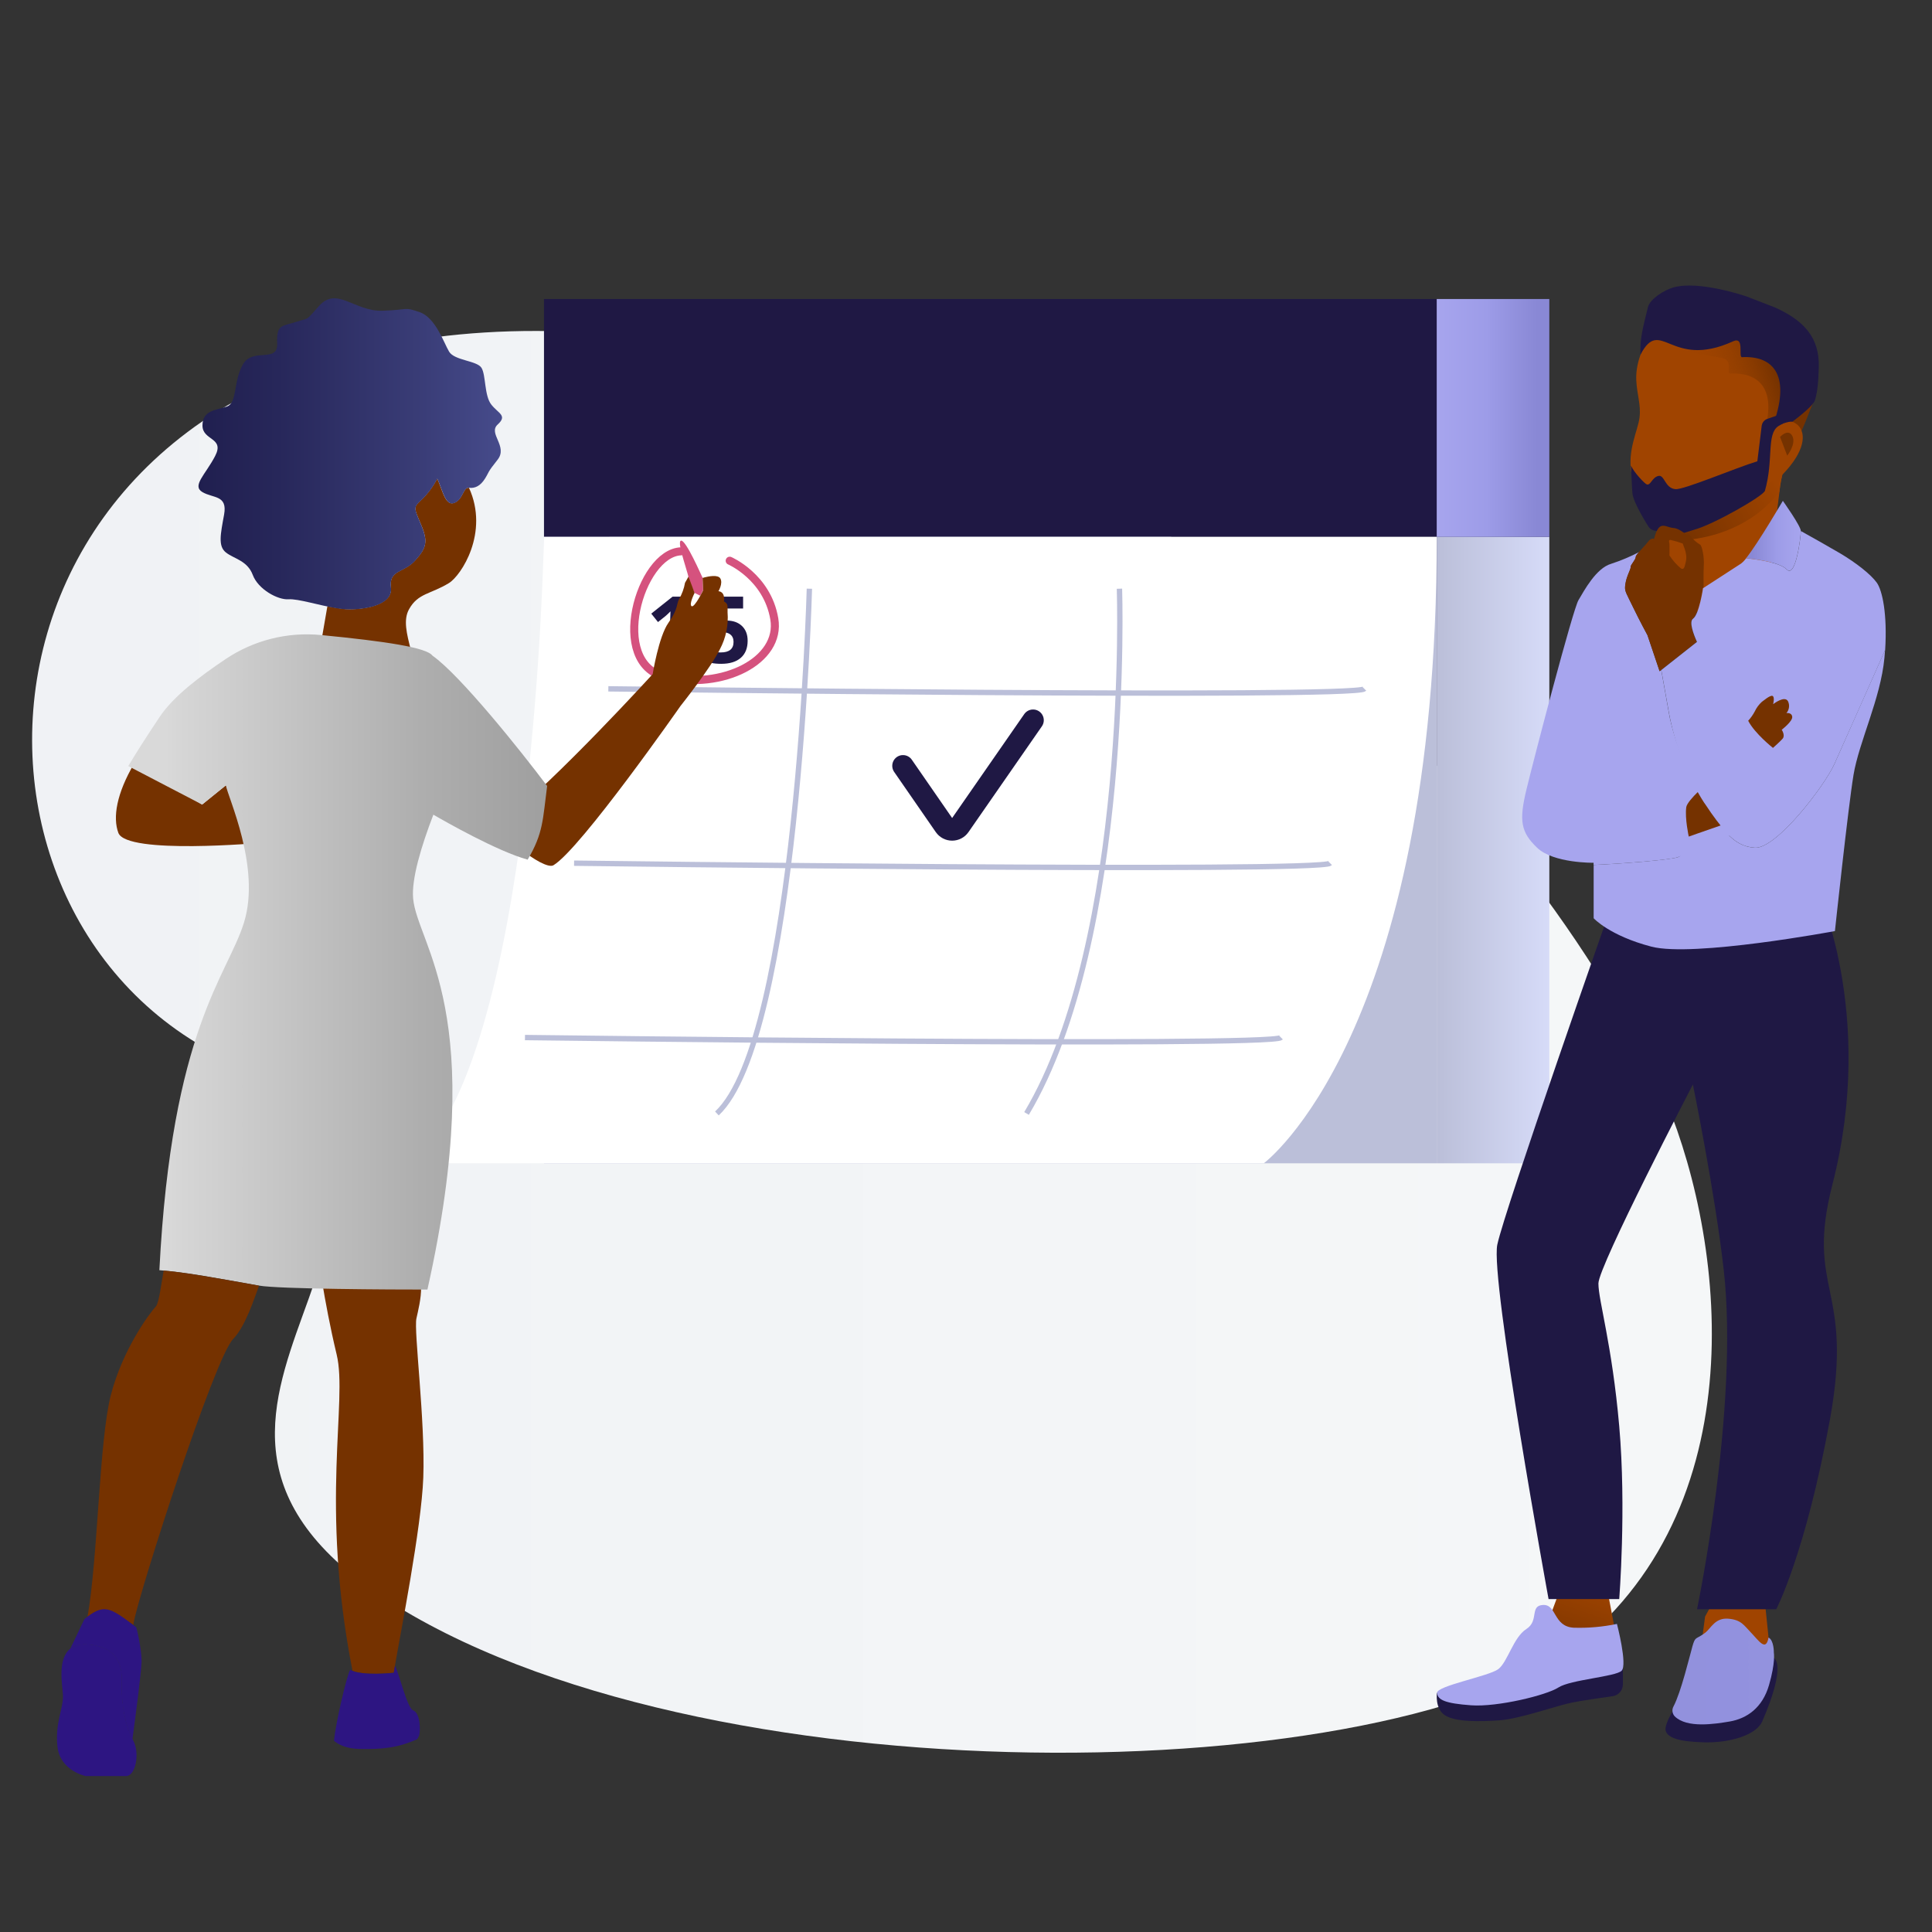 <svg width="650" height="650" viewBox="0 0 650 650" fill="none" xmlns="http://www.w3.org/2000/svg">
<rect x="0" y="0" width="650" height="650" fill="#333333" stroke="none"/>
<path d="M556.63 361.78C507 260.33 365.07 111.78 180.63 111.35C-11.83 110.95 -30.44 301.83 73.29 354.88C177.02 407.93 25.35 474.08 133.78 540.53C243.52 607.79 478.05 601.47 535.78 549.15C593.51 496.83 578.07 405.61 556.63 361.78Z" fill="url(#paint0_linear)"/>
<path d="M483.37 100.6H183.02V180.64H483.37V100.6Z" fill="#1F1844"/>
<path d="M521.25 180.64H483.37V391.38H521.25V180.64Z" fill="url(#paint1_linear)"/>
<path d="M521.25 100.6H483.37V180.64H521.25V100.6Z" fill="url(#paint2_linear)"/>
<path d="M483.37 180.64H183.02V391.38H483.37V180.64Z" fill="url(#paint3_linear)"/>
<path d="M183 180.64C183 180.64 179.92 360 137.5 391.37H425.2C425.2 391.37 483.37 348.37 483.37 180.63L183 180.64Z" fill="white"/>
<path d="M204.67 231.75C204.67 231.75 455.78 234.99 459.03 231.75" stroke="url(#paint4_linear)" stroke-width="1.8" stroke-miterlimit="10"/>
<path d="M193.14 290.41C193.14 290.41 444.25 293.65 447.5 290.41" stroke="url(#paint5_linear)" stroke-width="1.8" stroke-miterlimit="10"/>
<path d="M176.62 349.07C176.62 349.07 427.73 352.31 430.98 349.07" stroke="url(#paint6_linear)" stroke-width="1.8" stroke-miterlimit="10"/>
<path d="M272.31 198.06C272.31 198.06 268.25 349.42 241.19 374.61" stroke="url(#paint7_linear)" stroke-width="1.8" stroke-miterlimit="10"/>
<path d="M376.63 198.06C376.63 198.06 380.55 315.6 345.37 374.61" stroke="url(#paint8_linear)" stroke-width="1.8" stroke-miterlimit="10"/>
<path d="M303.8 257.65L317.8 277.89C318.083 278.3 318.462 278.636 318.904 278.868C319.345 279.1 319.836 279.221 320.335 279.221C320.834 279.221 321.325 279.1 321.767 278.868C322.208 278.636 322.587 278.3 322.87 277.89L347.56 242.31" stroke="#1F1844" stroke-width="7.22" stroke-miterlimit="10" stroke-linecap="round"/>
<path d="M230.165 223.03H225.451V210.125L225.497 208.005L225.573 205.686C224.79 206.469 224.246 206.983 223.941 207.227L221.379 209.286L219.106 206.449L226.29 200.729H230.165V223.03ZM244.473 208.783C246.629 208.783 248.342 209.388 249.614 210.598C250.895 211.808 251.536 213.466 251.536 215.571C251.536 218.062 250.768 219.979 249.232 221.322C247.697 222.664 245.5 223.335 242.643 223.335C240.161 223.335 238.158 222.933 236.632 222.13V218.057C237.436 218.484 238.371 218.835 239.439 219.11C240.507 219.374 241.519 219.506 242.475 219.506C245.353 219.506 246.792 218.327 246.792 215.967C246.792 213.72 245.302 212.596 242.322 212.596C241.783 212.596 241.188 212.652 240.537 212.764C239.887 212.866 239.358 212.978 238.951 213.1L237.075 212.093L237.914 200.729H250.01V204.725H242.048L241.636 209.103L242.17 208.996C242.79 208.854 243.558 208.783 244.473 208.783Z" fill="#1F1844"/>
<path d="M229.08 185.49C215.25 186.09 204.59 223.27 223.82 227.73C243.05 232.19 262.91 222.32 260.5 208.19C258.09 194.06 245.5 188.65 245.5 188.65" stroke="#D5527E" stroke-width="2.71" stroke-miterlimit="10" stroke-linecap="round"/>
<path d="M525.35 533.46L520.73 545.92L522.5 558.79L525.96 561.86L540.46 557.51L544.02 552L540.31 532.48L525.35 533.46Z" fill="url(#paint9_linear)"/>
<path d="M578.42 535.07L573.65 543.89L571.75 558.32L576.59 563.42L591.41 560.32L595.44 555.14L593.41 535.37L578.42 535.07Z" fill="url(#paint10_linear)"/>
<path d="M605.48 146.09C606.91 143.85 609.03 137.55 609.96 135.64C606.6 135.23 602.49 139.35 601.73 142.28C602.61 142.39 604.73 145.22 605.48 146.09Z" fill="url(#paint11_linear)"/>
<path d="M576.91 207.69C567.34 206.79 558.91 193.06 558.91 193.06C558.722 189.919 558.722 186.771 558.91 183.63L561.85 178.03L564.37 178.74L564.54 176.89C563.79 176.8 568.47 177.72 567.54 177.49C560.99 175.82 551 170.4 548.91 159.29C547.44 151.55 551.02 144.96 551.59 140.57C552.16 136.18 550.73 132.84 550.5 127.82C550.21 121.39 553.67 113.82 557 112.29C572 105.5 596.36 116.29 596.36 116.29C596.36 116.29 604.36 121.05 598.96 138.29C599.9 137.81 597.74 141.35 598.96 141.29C600.021 141.147 601.099 141.231 602.125 141.536C603.151 141.841 604.1 142.361 604.91 143.06C607.82 145.9 607.15 151.91 599.91 159.45L599.66 159.72C599.257 161.366 598.959 163.036 598.77 164.72C598.77 164.97 598.7 165.23 598.67 165.5C598.29 168.6 597.79 172.61 597.31 176.5C596.63 182.1 596.25 186.95 596.08 188.83C595.59 193.36 586.49 208.59 576.91 207.69Z" fill="url(#paint12_linear)"/>
<path d="M598.93 138.33C604.36 121.06 596.33 116.33 596.33 116.33C596.33 116.33 571.93 105.53 556.97 112.33C554.62 113.38 553.85 116.76 552.97 119.62C559.08 115.82 570.15 119.01 579.04 120.36C583.29 121.01 580.82 125.36 581.99 125.7C591.66 125.15 597.3 130.7 593.99 143.82L598.8 141.32C597.85 141.15 599.83 137.87 598.93 138.33Z" fill="url(#paint13_linear)"/>
<path d="M610.6 134.71C611.52 131.71 611.77 128.28 611.91 123.61C612.21 113.54 606.91 107.9 597.34 103.51L588.1 99.92C587.26 99.59 571.59 94.27 563.01 96.7C559.79 97.61 555.09 100.65 554.44 103.32C552.78 110.14 551.7 113.73 551.92 119.32C558.8 106.27 561.92 124.47 583.06 114.84C586.97 113.05 584.85 119.84 586 120.17C596.91 119.55 602.71 126.64 596.28 143.71C599.28 142.84 601.4 141.71 603.04 141.88C605.69 139.9 610.12 136.3 610.6 134.71Z" fill="#1F1844"/>
<path d="M598.62 165.48C589.38 177.48 575.7 180.91 567.34 181.66L564.58 179.66C563.83 179.57 568.44 177.73 567.51 177.5C573.76 174.43 591.21 165.7 599.87 159.5L599.62 159.77C599.217 161.416 598.919 163.086 598.73 164.77C598.69 165 598.65 165.22 598.62 165.48Z" fill="url(#paint14_linear)"/>
<path d="M598.28 143.38C598.68 143.11 599.88 142.49 599.88 142.49L599.98 139.06L594.61 140.92C594.103 141.095 593.655 141.41 593.317 141.827C592.98 142.244 592.766 142.747 592.7 143.28L591.24 155.19C583.89 157.43 566.53 164.83 563.68 164.57C560.07 164.25 560.03 159.57 557.9 160.13C555.77 160.69 555.37 163.33 554.07 162.99C553.39 162.81 549.69 158.89 548.73 156.65C548.73 156.65 549.07 164.58 549.21 166C549.55 169.28 554.5 177 554.5 177C554.741 177.417 555.075 177.774 555.475 178.043C555.876 178.312 556.332 178.485 556.81 178.55L565.25 179.69L570.03 178.21C576.62 176.41 593.27 166.87 593.79 165.11C596.77 154.81 594.24 146.09 598.28 143.38Z" fill="#1F1844"/>
<path d="M598.88 147C598.88 147 601.62 144 603.01 146.69C604.4 149.38 601.29 153.29 601.29 153.29L598.88 147Z" fill="url(#paint15_linear)"/>
<path d="M596.87 557.9C596.87 557.9 601.27 559.79 592.87 579.19C590.87 583.72 582.04 586.41 573.38 586.19C564.72 585.97 560.99 584.63 560.38 582.19C559.77 579.75 565 572 565 572L596.87 557.9Z" fill="#1F1844"/>
<path d="M596.79 556C596.79 556 596.87 551.88 595 550.93C594.13 555.8 591.77 552.02 589.1 549.27C586.78 546.9 585.86 544.94 581.43 544.59C577 544.24 575.61 547.84 573.76 549.27C570.48 551.8 570.41 550.27 569.36 554.02C568.43 557.3 565.58 569.27 563.04 574.09C562.739 574.62 562.616 575.233 562.69 575.838C562.763 576.443 563.03 577.008 563.45 577.45C567.56 581.5 576.85 580.03 581.94 579.18C587.71 578.18 592.94 574.62 595.17 566.92C597.4 559.22 596.79 556 596.79 556Z" fill="url(#paint16_linear)"/>
<path d="M546 561.19V566.74C545.991 567.692 545.643 568.61 545.018 569.329C544.393 570.048 543.532 570.52 542.59 570.66C538.7 571.2 532.42 572.11 529.02 572.78C523.84 573.78 511.47 578.29 504.49 578.78C497.51 579.27 489.64 579.34 486.15 577.09C482.66 574.84 483.45 569.55 483.45 569.55L546 561.19Z" fill="#1F1844"/>
<path d="M544 546.35C544 546.35 547.6 560.08 545.58 562.1C543.56 564.12 528.37 565.1 524.32 567.73C520.27 570.36 503.73 574.37 494.96 573.73C486.19 573.09 483.71 571.93 483.48 569.57C483.25 567.21 500.92 563.94 504.07 561.57C507.22 559.2 509.13 550.88 513.52 548.07C517.91 545.26 514.52 540.19 519.15 539.97C523.78 539.75 522.53 547.17 529.39 547.62C534.293 547.779 539.198 547.352 544 546.35Z" fill="url(#paint17_linear)"/>
<path d="M611 298.19L566.08 309L542.17 304.64C542.17 304.64 506.17 407.12 503.75 418.76C501.33 430.4 521 538 521 538H544.77C544.77 538 547.2 507.44 544.77 479.8C542.34 452.16 537.77 437.61 537.77 431.8C537.77 425.99 569.55 364.86 569.55 364.86C569.55 364.86 577.02 401.31 579.95 427.43C585.11 473.51 570.95 541.43 570.95 541.43H597.59C597.59 541.43 607.4 522.8 615.64 477.7C623.88 432.6 607.23 434.47 616.54 398.35C631.32 340.56 611 298.19 611 298.19Z" fill="#1F1844"/>
<path d="M605.87 178.64C605.87 180.46 604.17 194.76 601.09 191.55C599.01 189.37 592.02 188.28 587.46 187.8C591.6 182.58 599.82 168.5 599.82 168.5C599.82 168.5 605.87 177 605.87 178.64Z" fill="url(#paint18_linear)"/>
<path d="M583.66 280C582.91 281.21 565.83 287.74 564.82 288.27C562.96 289.27 545.46 290.6 536.14 291V290.27C536.14 290.27 522.64 290.48 517.14 285.21C511.64 279.94 511.02 276.14 513.56 265.6C516.1 255.06 529.16 205.08 531.06 201.91C532.96 198.74 536.96 191.16 542.06 189.68C545.286 188.629 548.42 187.314 551.43 185.75C550.78 186.48 550.32 187.1 550.34 187.42C550.39 188.21 548.55 190.16 548.65 190.69C548.75 191.22 547.86 192.9 547.55 193.9C547.126 195.035 546.86 196.223 546.76 197.43C546.66 199.01 547.29 199.8 549.45 204.28C551.61 208.76 554.3 213.72 554.3 213.72L558.38 225.83L558.9 225.42C559.3 227.78 560.2 232.6 561.49 239.94C563.11 249.15 568.08 260.94 573.16 269.13C572.78 269.36 583.66 280 583.66 280Z" fill="url(#paint19_linear)"/>
<path d="M634.21 218.68C634.15 219.56 634.077 220.46 633.99 221.38C632.72 235.02 625.42 249.64 623.59 260.74C621.76 271.84 617.34 313.25 617.34 313.25C617.34 313.25 569.65 322.17 555.56 318.48C541.47 314.79 536.17 308.93 536.17 308.93V291C545.49 290.6 562.99 289.25 564.85 288.27C565.988 287.504 566.924 286.475 567.58 285.27L581.16 280.53C583.81 283.33 586.57 284.98 590.43 285.21C597.6 285.63 613.77 264.54 617.14 257.09C619.33 252.22 628.28 232 634.21 218.68Z" fill="url(#paint20_linear)"/>
<path d="M572 183.25C570.859 182.565 569.844 181.689 569 180.66C568.49 179.91 567.93 179.5 567.37 179.88C566.44 179.13 564.53 177.73 563.14 177.65C561.24 177.54 559.77 176.28 558.45 177.23C557.13 178.18 556.5 181.34 556.5 181.34C556.5 181.34 555.6 180.71 554.39 182.34C553.66 183.34 552.32 184.65 551.39 185.74C550.74 186.47 550.28 187.09 550.3 187.41C550.35 188.2 548.51 190.15 548.61 190.68C548.71 191.21 547.82 192.89 547.51 193.89C547.086 195.025 546.82 196.213 546.72 197.42C546.62 199 547.25 199.79 549.41 204.27C551.57 208.75 554.26 213.71 554.26 213.71L558.34 225.82L558.86 225.41L570.86 215.95C569.68 213.34 568.11 209.19 569.53 208.15C571.64 206.61 572.9 197.89 572.9 197.89L573.16 197.72C573.16 195.81 573.09 192.81 573.21 190.61C573.47 187.15 572.52 183.46 572 183.25ZM567.15 189.1C566.83 190.31 566.68 192.1 565.36 191.1C563.939 189.873 562.697 188.452 561.67 186.88C561.67 186.67 561.72 183.4 561.67 182.97C561.62 182.54 561.2 181.6 562.04 181.65C563.43 181.974 564.799 182.381 566.14 182.87C566.219 183.135 566.313 183.395 566.42 183.65C567.51 186.36 567.46 187.89 567.14 189.1H567.15Z" fill="url(#paint21_linear)"/>
<path d="M584.62 275.72L571 280.46L568.17 281.46C568.17 281.46 566.8 275.34 567.33 271.55C567.66 269.19 575.16 262.72 575.61 262.7C576.06 263.41 576.95 265.54 577.41 266.21C579.595 269.539 582.004 272.717 584.62 275.72Z" fill="url(#paint22_linear)"/>
<path d="M542.17 264.75L543.53 242.82L538.07 267.15C538.07 267.15 542.68 268.15 543.21 268.34C543.74 268.53 555.65 270.34 560.08 270.03C562.44 269.87 541.73 270.47 566.57 268.38L542.17 264.75Z" fill="url(#paint23_linear)"/>
<path d="M631.46 196.08C629.46 193.27 624.46 189.33 618.95 186.08C614.95 183.73 608.89 180.33 605.88 178.66C605.88 180.48 604.18 194.78 601.1 191.57C599.02 189.39 592.03 188.3 587.47 187.82C586.986 188.487 586.414 189.086 585.77 189.6L573.23 197.73L572.97 197.9C572.97 197.9 571.7 206.62 569.6 208.16C568.18 209.16 569.75 213.35 570.93 215.96L558.93 225.42C559.33 227.78 560.23 232.6 561.52 239.94C563.388 249.948 567.014 259.547 572.23 268.29L572.63 268.94C573.05 269.647 573.507 270.333 574 271C576.172 274.332 578.568 277.512 581.17 280.52C583.82 283.32 586.58 284.97 590.44 285.2C597.61 285.62 613.78 264.53 617.15 257.08C619.36 252.2 628.31 232.03 634.24 218.67C635 206.57 633.29 198.7 631.46 196.08Z" fill="url(#paint24_linear)"/>
<path d="M599.44 245.51C599.44 245.51 600.71 247.41 599.75 248.51C598.79 249.61 596.49 251.62 596.49 251.62C596.49 251.62 590.38 246.81 588.16 242.49C589.032 241.539 589.778 240.481 590.38 239.34C590.95 238.124 591.756 237.033 592.75 236.13C593.12 235.92 595.49 233.81 596.33 234.13C597.17 234.45 596.57 236.84 596.55 236.92C596.72 236.79 600.42 233.92 601.55 235.92C601.857 236.567 601.97 237.289 601.876 237.998C601.782 238.708 601.485 239.376 601.02 239.92C601.02 239.92 602.76 239.6 602.97 241.13C603.18 242.66 599.44 245.51 599.44 245.51Z" fill="url(#paint25_linear)"/>
<path d="M570.93 215.97L586.96 241.6L589.36 238.37L570.93 215.97Z" fill="url(#paint26_linear)"/>
<path d="M157.78 164.1C164.68 179.22 155.11 193.68 151.05 196.16C144.83 199.97 140.64 199.52 137.62 204.97C135.62 208.54 136.83 213.19 138.24 218.72C136.367 218.425 134.476 218.268 132.58 218.25C124.084 218.108 115.597 218.889 107.27 220.58L110.14 204C111.26 204.19 115.29 204.89 116.23 204.93C121.98 205.24 132.23 203.72 131.51 197.66C130.79 191.6 135.8 192.82 139.64 188.58C143.48 184.34 144.08 182.22 141.64 176.47C139.2 170.72 138.92 170.71 141.94 167.99C144.023 165.95 145.763 163.586 147.09 160.99C148.91 164.93 149.81 170.38 152.85 169.16C155.89 167.94 155.76 163.86 157.78 164.1Z" fill="url(#paint27_linear)"/>
<path d="M167.4 154.68C163.77 159.22 164.68 158.62 163.16 161.04C161.64 163.46 159.83 164.37 157.8 164.11C155.8 163.87 155.89 168.01 152.88 169.22C149.87 170.43 148.94 164.99 147.12 161.05C145.793 163.646 144.053 166.01 141.97 168.05C138.97 170.77 139.25 170.77 141.67 176.53C144.09 182.29 143.49 184.39 139.67 188.64C135.85 192.89 130.79 191.64 131.54 197.72C132.29 203.8 122 205.3 116.26 204.99C115.217 204.928 114.179 204.804 113.15 204.62C107.48 203.69 100.21 201.41 97.15 201.62C93.52 201.92 86.86 198.29 85.04 193.43C83.22 188.57 78.68 188 76 185.87C73.32 183.74 74.18 179.81 75.39 173.15C76.6 166.49 71.76 167.7 68.12 165.57C64.48 163.44 69.03 159.82 72.36 153.46C75.69 147.1 68.12 148.31 68.12 143.16C68.12 138.01 72.66 138.02 76.29 136.8C79.92 135.58 78.41 128.33 81.74 122.57C85.07 116.81 93.55 122.27 93.25 115.57C92.95 108.87 95.07 109.82 99.61 108.3C104.15 106.78 102.52 108.36 107.31 102.96C113.31 96.19 119.25 104.84 128.64 104.54C138.03 104.24 135.64 103.16 141.09 104.98C146.54 106.8 149.28 115.27 151.09 118.3C152.9 121.33 160.47 121.3 161.99 123.75C163.51 126.2 162.9 133.13 165.32 136.15C167.74 139.17 170.77 139.79 167.44 142.82C164.11 145.85 171 150.14 167.4 154.68Z" fill="url(#paint28_linear)"/>
<path d="M88 283.54C88 283.54 42.6 287.64 39.82 280.21C37.91 275.05 39.18 267.04 45.12 256.92L68 270.68L76 264.21L88 283.54Z" fill="url(#paint29_linear)"/>
<path d="M142.41 497.12C141.8 513.95 134.65 549.9 132.87 560.43L132.48 562.76C132.48 562.76 121.78 564.01 117.78 561.76C117.72 561.76 118.63 562.16 118.6 562.14C107.51 505.71 117.08 471.44 113.26 455.69C111.07 446.57 109.43 437.69 108.32 430.95C118.89 432.48 130.95 432.95 141.66 433.15C141.77 436.67 140.6 441.29 140.1 443.57C139.17 447.76 143.11 477.93 142.41 497.12Z" fill="url(#paint30_linear)"/>
<path d="M229.13 181.89C227.41 182.21 232.13 194.11 231.94 195.89L233.68 199.47L235.57 200.42C236.08 199.71 236.2 199.06 236.57 198.54L236.36 194.34C236.1 193.91 230.78 181.59 229.13 181.89Z" fill="#D5527E"/>
<path d="M244.78 206C244.78 203.43 244.94 203.22 243.56 202.33C244.04 198.9 241.71 198.91 241.71 198.91C241.71 198.91 243.34 196.23 242.32 194.57C241.49 193.28 238.41 193.91 237.04 194.25L236.37 194.44V194.36L236.58 198.56C236.74 198.31 233.67 204.56 232.69 203.95C231.71 203.34 233.69 199.49 233.69 199.49L231.63 194C231.63 194.09 230.49 196 230.47 196.06C230.138 197.995 229.461 199.855 228.47 201.55C227.55 203.16 228.27 204.77 224.93 209.46C221.59 214.15 219.59 226.8 219.59 226.8C219.59 226.8 187.59 261.92 169.43 276.24C165.52 279.33 182.92 293.06 186.19 291.11C195.36 285.62 228.93 237.54 228.93 237.54C228.93 237.54 239.12 224.74 242.22 218.4C244.237 214.595 245.126 210.293 244.78 206Z" fill="url(#paint31_linear)"/>
<path d="M177.52 289.22C182.83 280.33 182.61 275.59 184.08 264.43C175.08 252.43 154.74 227.06 145.5 220.59C143.5 217.85 129.74 215.76 108 213.65C96.693 212.543 85.353 215.399 75.92 221.73C67.57 227.34 58.4 234.17 53.78 241.1C49.16 248.03 45.78 253.3 43.16 257.74L68 270.68L76 264.21C76.55 267.98 87.84 291.75 82.1 310.34C76.55 328.34 57.75 346.06 53.62 427.34C62.03 427.93 73.76 430.15 87.09 432.52C93.8 433.71 132.09 433.87 143.8 433.86C164.65 340.67 140.38 317.95 138.99 302.25C138.41 295.7 141.73 284.7 145.8 274.09C149.8 276.41 167.28 286.38 177.52 289.22Z" fill="url(#paint32_linear)"/>
<path d="M87.15 432.56C85.51 436.86 82.69 446.08 78.39 450.56C72.09 457.14 47 535.13 45 545.81C45 545.81 44.92 546.5 44.89 546.67C35.99 540.81 34.89 540.2 28.45 544.67C28.23 544.86 29.67 543.72 29.45 543.92C32.92 524.51 33.36 484.69 37.27 469.44C41.18 454.19 50.15 442 52.48 439.48C53.48 438.37 54.37 431.31 55.06 427.48C63.35 428.2 74.53 430.31 87.15 432.56Z" fill="url(#paint33_linear)"/>
<path d="M42.44 597.53H28.8C28.8 597.53 20.26 595.78 19.34 587.71C18.42 579.64 21.42 574.71 21.17 570.24C21 566.83 19.23 558.18 23.64 554.68C25 553.58 27.05 553 30 553.27C36.32 553.88 41.2 556.85 41 565.53C40.75 573.93 42.3 580.62 44.6 585.11C44.66 585.25 44.74 585.36 44.79 585.5C47.19 590 45.55 597.53 42.44 597.53Z" fill="#2D1582"/>
<path d="M47.63 559.15C47.55 562.56 45.55 577.87 44.55 585.15C42.25 580.66 40.7 573.97 40.95 565.57C41.17 556.89 36.29 553.92 29.95 553.31C27.04 553.03 25.01 553.62 23.63 554.72L28.4 544.72C34.89 539.53 36.64 540.37 45.82 547.49C45.88 547.25 47.74 555.1 47.63 559.15Z" fill="#2D1582"/>
<path d="M140.92 584.11C140.81 584.33 140.61 584.69 140.39 585.11C134.07 587.97 128.85 588.6 120.81 588.41C116.57 588.3 113.96 587 112.35 585.66C112.96 579.66 116.51 564.28 117.79 561.79C121.79 564.01 132.49 562.79 132.49 562.79L132.88 560.46C134.18 562.6 136.98 574.68 138.95 575.4C141.61 576.32 141.5 583.08 140.92 584.11Z" fill="#2D1582"/>
<defs>
<linearGradient id="paint0_linear" x1="10.8" y1="350.51" x2="575.92" y2="350.51" gradientUnits="userSpaceOnUse">
<stop stop-color="#F0F2F5"/>
<stop offset="0.99" stop-color="#F5F7F8"/>
</linearGradient>
<linearGradient id="paint1_linear" x1="483.37" y1="286.01" x2="521.26" y2="286.01" gradientUnits="userSpaceOnUse">
<stop offset="0.01" stop-color="#BBBFD9"/>
<stop offset="1" stop-color="#D6DBF8"/>
</linearGradient>
<linearGradient id="paint2_linear" x1="483.37" y1="140.62" x2="521.26" y2="140.62" gradientUnits="userSpaceOnUse">
<stop stop-color="#A7A5EE"/>
<stop offset="0.44" stop-color="#9D9CE8"/>
<stop offset="0.89" stop-color="#8988D5"/>
</linearGradient>
<linearGradient id="paint3_linear" x1="55153.1" y1="60454.4" x2="145363" y2="60454.4" gradientUnits="userSpaceOnUse">
<stop offset="0.01" stop-color="#BBBFD9"/>
<stop offset="1" stop-color="#D6DBF8"/>
</linearGradient>
<linearGradient id="paint4_linear" x1="52259.4" y1="566.507" x2="117124" y2="566.507" gradientUnits="userSpaceOnUse">
<stop offset="0.01" stop-color="#BBBFD9"/>
<stop offset="1" stop-color="#D6DBF8"/>
</linearGradient>
<linearGradient id="paint5_linear" x1="49317.7" y1="709.637" x2="114182" y2="709.637" gradientUnits="userSpaceOnUse">
<stop offset="0.01" stop-color="#BBBFD9"/>
<stop offset="1" stop-color="#D6DBF8"/>
</linearGradient>
<linearGradient id="paint6_linear" x1="45099.1" y1="852.768" x2="109961" y2="852.768" gradientUnits="userSpaceOnUse">
<stop offset="0.01" stop-color="#BBBFD9"/>
<stop offset="1" stop-color="#D6DBF8"/>
</linearGradient>
<linearGradient id="paint7_linear" x1="7728.04" y1="50807.9" x2="8743.48" y2="50807.9" gradientUnits="userSpaceOnUse">
<stop offset="0.01" stop-color="#BBBFD9"/>
<stop offset="1" stop-color="#D6DBF8"/>
</linearGradient>
<linearGradient id="paint8_linear" x1="11162.4" y1="50788.5" x2="12200.5" y2="50788.5" gradientUnits="userSpaceOnUse">
<stop offset="0.01" stop-color="#BBBFD9"/>
<stop offset="1" stop-color="#D6DBF8"/>
</linearGradient>
<linearGradient id="paint9_linear" x1="527.707" y1="562.014" x2="538.379" y2="532.003" gradientUnits="userSpaceOnUse">
<stop stop-color="#753200"/>
<stop offset="1" stop-color="#A04400"/>
</linearGradient>
<linearGradient id="paint10_linear" x1="-19046.6" y1="7394.1" x2="-18756.9" y2="6583.92" gradientUnits="userSpaceOnUse">
<stop stop-color="#753200"/>
<stop offset="1" stop-color="#A04400"/>
</linearGradient>
<linearGradient id="paint11_linear" x1="-257.04" y1="4700.09" x2="-206.944" y2="4713.14" gradientUnits="userSpaceOnUse">
<stop stop-color="#753200"/>
<stop offset="1" stop-color="#A04400"/>
</linearGradient>
<linearGradient id="paint12_linear" x1="-17612.4" y1="47981.3" x2="-14200.6" y2="47734.5" gradientUnits="userSpaceOnUse">
<stop stop-color="#753200"/>
<stop offset="1" stop-color="#A04400"/>
</linearGradient>
<linearGradient id="paint13_linear" x1="568.358" y1="130.36" x2="599.574" y2="120.056" gradientUnits="userSpaceOnUse">
<stop stop-color="#A04400" stop-opacity="0"/>
<stop offset="0.18" stop-color="#9A4100" stop-opacity="0.14"/>
<stop offset="0.52" stop-color="#8A3B00" stop-opacity="0.52"/>
<stop offset="0.9" stop-color="#753200"/>
</linearGradient>
<linearGradient id="paint14_linear" x1="598.746" y1="164.254" x2="566.484" y2="182.78" gradientUnits="userSpaceOnUse">
<stop stop-color="#A04400"/>
<stop offset="1" stop-color="#753200"/>
</linearGradient>
<linearGradient id="paint15_linear" x1="207.045" y1="3544.29" x2="184.032" y2="3550.53" gradientUnits="userSpaceOnUse">
<stop stop-color="#753200"/>
<stop offset="1" stop-color="#A04400"/>
</linearGradient>
<linearGradient id="paint16_linear" x1="1378.7" y1="20556.5" x2="209.829" y2="20556.5" gradientUnits="userSpaceOnUse">
<stop stop-color="#A7A5EE"/>
<stop offset="0.44" stop-color="#9D9CE8"/>
<stop offset="0.89" stop-color="#8988D5"/>
</linearGradient>
<linearGradient id="paint17_linear" x1="-567.454" y1="19379.5" x2="-4501.1" y2="19379.5" gradientUnits="userSpaceOnUse">
<stop stop-color="#A7A5EE"/>
<stop offset="0.44" stop-color="#9D9CE8"/>
<stop offset="0.89" stop-color="#8988D5"/>
</linearGradient>
<linearGradient id="paint18_linear" x1="587.47" y1="180.29" x2="605.87" y2="180.29" gradientUnits="userSpaceOnUse">
<stop offset="0.11" stop-color="#8988D5"/>
<stop offset="0.56" stop-color="#9D9CE8"/>
<stop offset="1" stop-color="#A7A5EE"/>
</linearGradient>
<linearGradient id="paint19_linear" x1="37148.6" y1="25274.2" x2="42264" y2="25274.2" gradientUnits="userSpaceOnUse">
<stop stop-color="#A7A5EE"/>
<stop offset="0.44" stop-color="#9D9CE8"/>
<stop offset="0.89" stop-color="#8988D5"/>
</linearGradient>
<linearGradient id="paint20_linear" x1="53099.4" y1="27308.5" x2="62714.1" y2="27308.5" gradientUnits="userSpaceOnUse">
<stop stop-color="#A7A5EE"/>
<stop offset="0.44" stop-color="#9D9CE8"/>
<stop offset="0.89" stop-color="#8988D5"/>
</linearGradient>
<linearGradient id="paint21_linear" x1="15059.3" y1="10031.9" x2="15764.8" y2="10031.9" gradientUnits="userSpaceOnUse">
<stop stop-color="#753200"/>
<stop offset="1" stop-color="#A04400"/>
</linearGradient>
<linearGradient id="paint22_linear" x1="10443.7" y1="5366.73" x2="10746.5" y2="5366.73" gradientUnits="userSpaceOnUse">
<stop stop-color="#753200"/>
<stop offset="1" stop-color="#A04400"/>
</linearGradient>
<linearGradient id="paint23_linear" x1="15873.1" y1="7229.68" x2="16685.3" y2="7229.68" gradientUnits="userSpaceOnUse">
<stop stop-color="#A7A5EE"/>
<stop offset="0.44" stop-color="#9D9CE8"/>
<stop offset="0.89" stop-color="#8988D5"/>
</linearGradient>
<linearGradient id="paint24_linear" x1="42751.6" y1="24892.1" x2="48453.7" y2="24892.1" gradientUnits="userSpaceOnUse">
<stop stop-color="#A7A5EE"/>
<stop offset="0.44" stop-color="#9D9CE8"/>
<stop offset="0.89" stop-color="#8988D5"/>
</linearGradient>
<linearGradient id="paint25_linear" x1="9303.82" y1="4489.02" x2="9522.69" y2="4489.02" gradientUnits="userSpaceOnUse">
<stop stop-color="#753200"/>
<stop offset="1" stop-color="#A04400"/>
</linearGradient>
<linearGradient id="paint26_linear" x1="11093.2" y1="6079.86" x2="11432.8" y2="6079.86" gradientUnits="userSpaceOnUse">
<stop stop-color="#A7A5EE"/>
<stop offset="0.44" stop-color="#9D9CE8"/>
<stop offset="0.89" stop-color="#8988D5"/>
</linearGradient>
<linearGradient id="paint27_linear" x1="5786.19" y1="11531.4" x2="8588.85" y2="11531.4" gradientUnits="userSpaceOnUse">
<stop stop-color="#753200"/>
<stop offset="1" stop-color="#A04400"/>
</linearGradient>
<linearGradient id="paint28_linear" x1="66.74" y1="152.7" x2="168.87" y2="152.7" gradientUnits="userSpaceOnUse">
<stop stop-color="#201F4F"/>
<stop offset="0.26" stop-color="#27275A"/>
<stop offset="0.72" stop-color="#393C76"/>
<stop offset="1" stop-color="#464B8B"/>
</linearGradient>
<linearGradient id="paint29_linear" x1="1948.18" y1="7771.2" x2="4349.37" y2="7771.2" gradientUnits="userSpaceOnUse">
<stop stop-color="#753200"/>
<stop offset="1" stop-color="#A04400"/>
</linearGradient>
<linearGradient id="paint30_linear" x1="3810.37" y1="66119.2" x2="4978.09" y2="66119.2" gradientUnits="userSpaceOnUse">
<stop stop-color="#753200"/>
<stop offset="1" stop-color="#A04400"/>
</linearGradient>
<linearGradient id="paint31_linear" x1="13001.6" y1="23841.8" x2="18773.2" y2="23841.8" gradientUnits="userSpaceOnUse">
<stop stop-color="#753200"/>
<stop offset="1" stop-color="#A04400"/>
</linearGradient>
<linearGradient id="paint32_linear" x1="43.14" y1="323.66" x2="184.08" y2="323.66" gradientUnits="userSpaceOnUse">
<stop offset="0.09" stop-color="#D9D9D9"/>
<stop offset="0.12" stop-color="#D6D6D6"/>
<stop offset="0.7" stop-color="#AEAEAE"/>
<stop offset="1" stop-color="#9F9F9F"/>
</linearGradient>
<linearGradient id="paint33_linear" x1="1695.57" y1="58481.3" x2="5146.13" y2="58481.3" gradientUnits="userSpaceOnUse">
<stop stop-color="#753200"/>
<stop offset="1" stop-color="#A04400"/>
</linearGradient>
</defs>
</svg>
